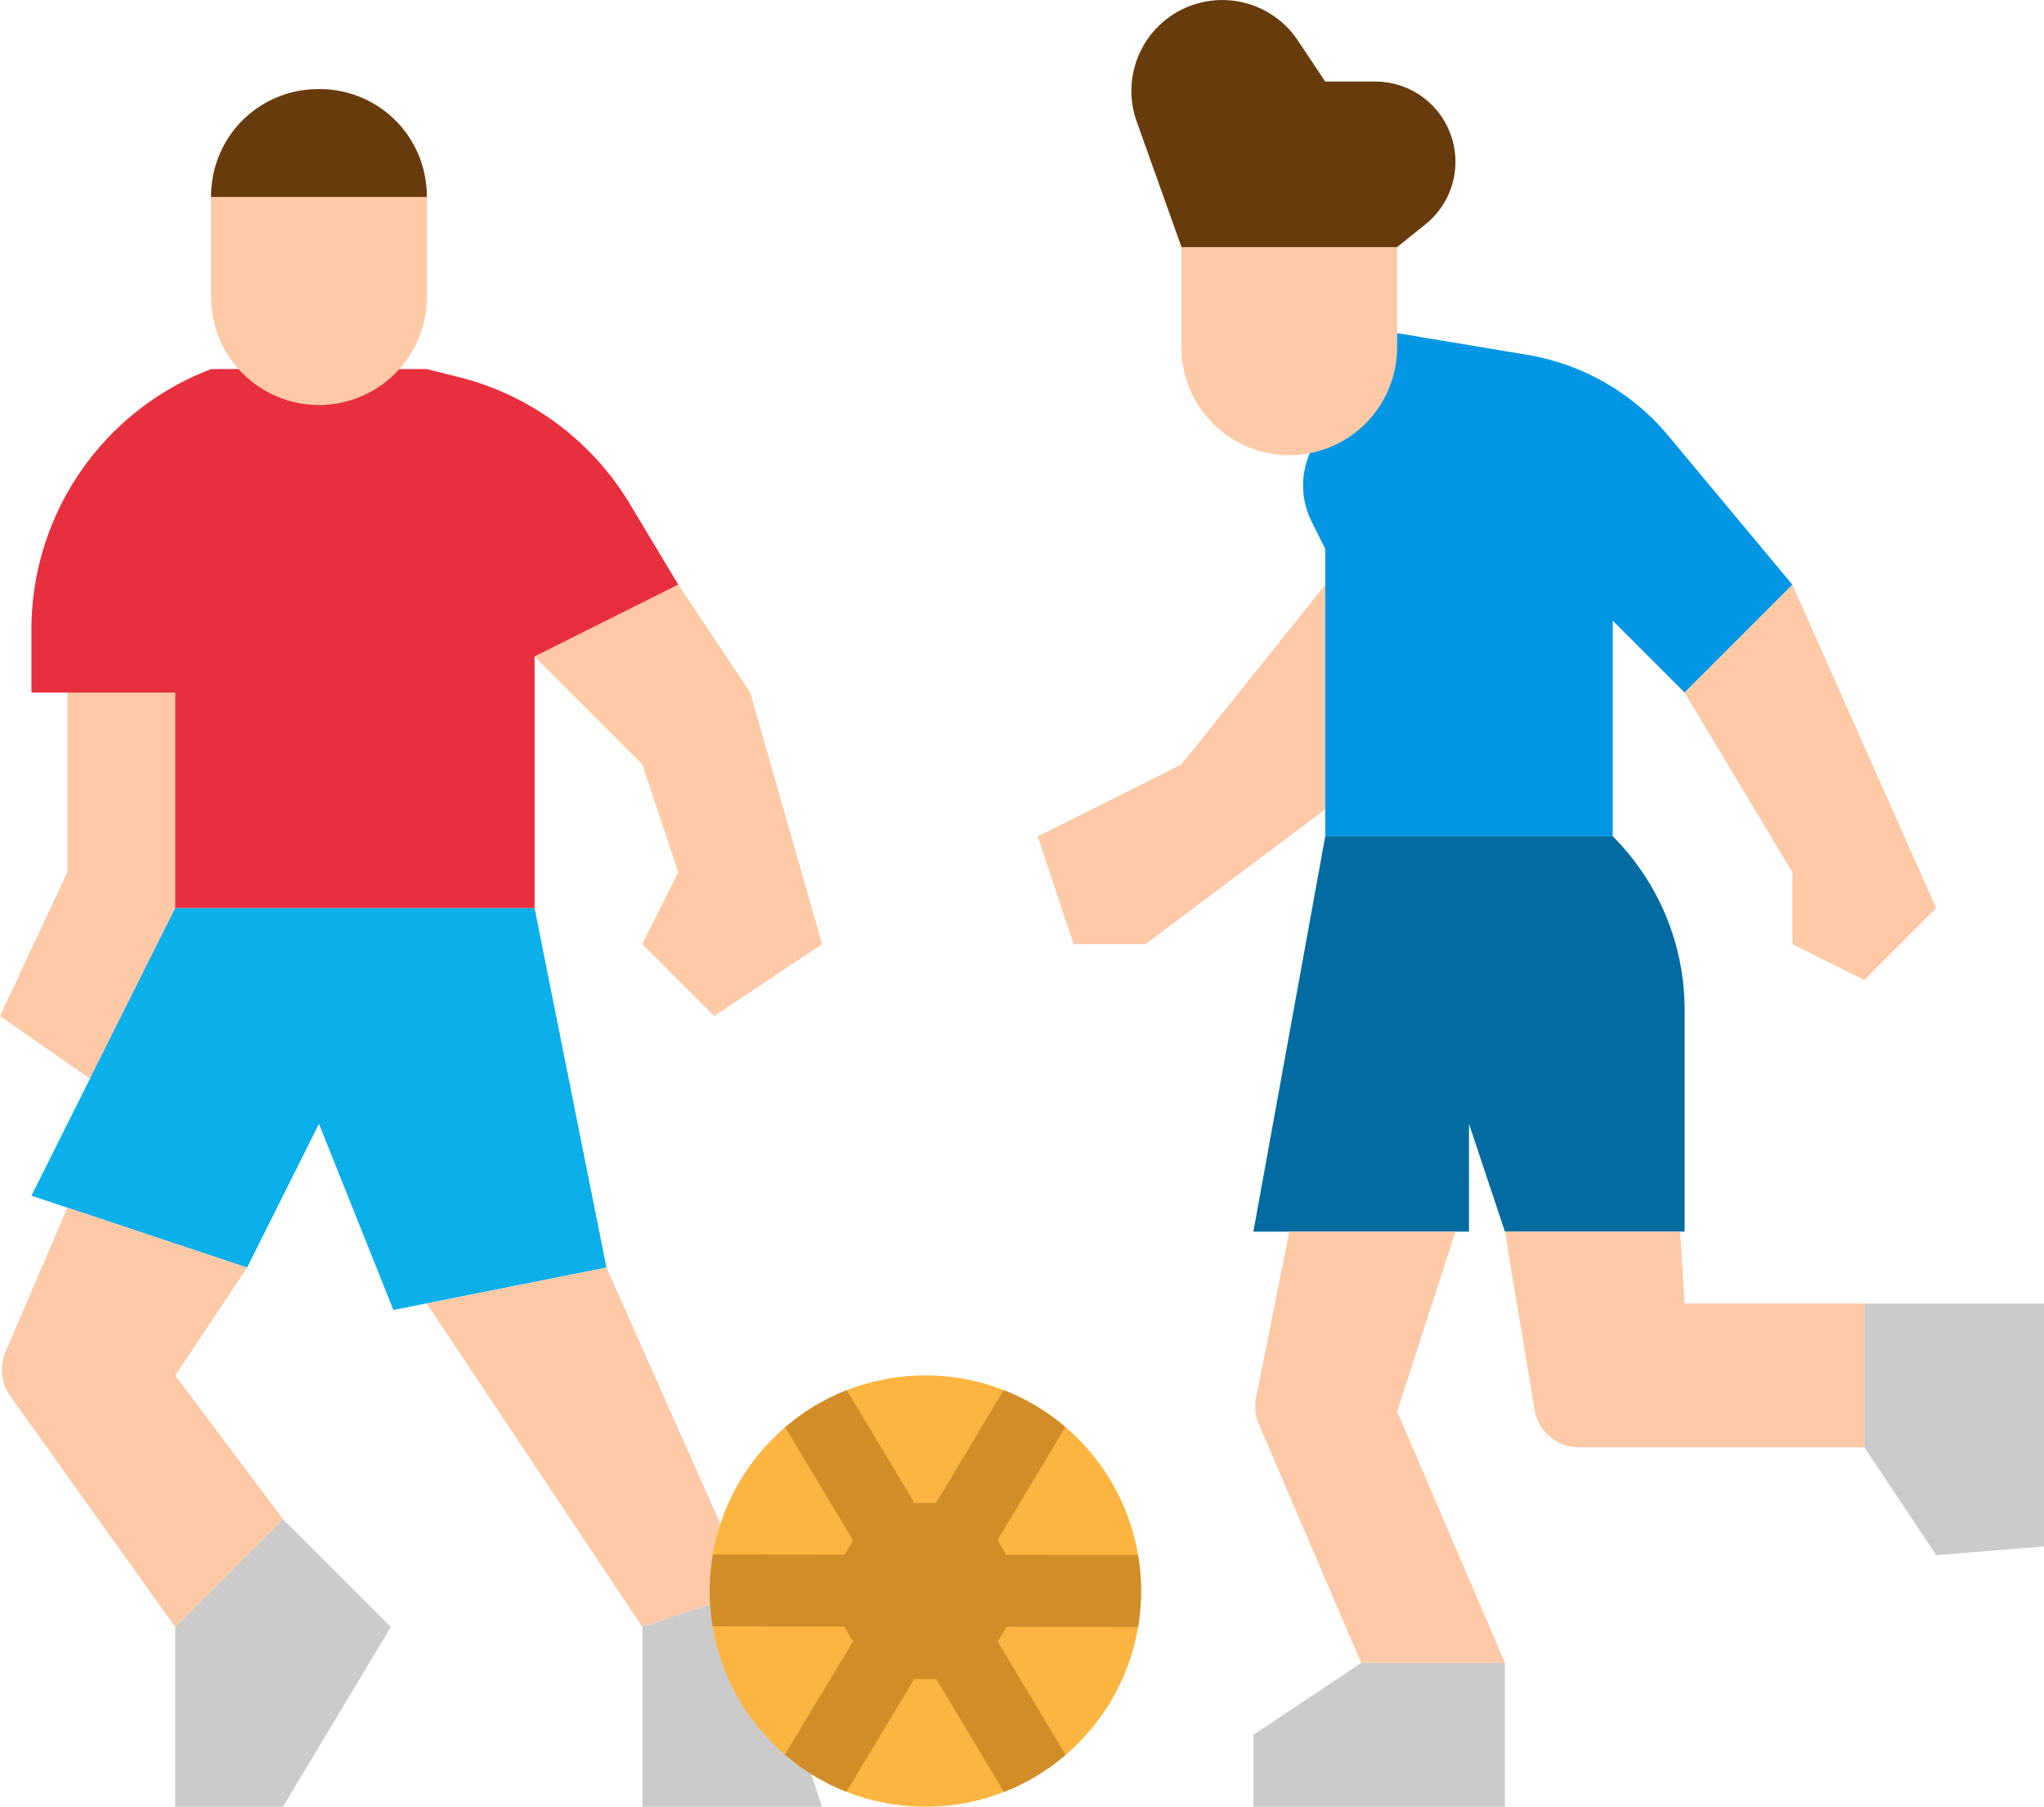 <svg xmlns="http://www.w3.org/2000/svg" width="196.445" height="173.628" viewBox="0 0 196.445 173.628">
  <g id="ic-sport" transform="translate(-33 -53.848)">
    <path id="Path_56" data-name="Path 56" d="M39.476,208v17.27L33,239.086l9.93,6.908,6.908-17.27V208Z" transform="translate(0 -87.597)" fill="#fdc9a6"/>
    <path id="Path_57" data-name="Path 57" d="M77.994,136l3.059.765a26.769,26.769,0,0,1,16.461,12.2l4.657,7.762-13.816,6.908V187.81H53.816V167.086H40v-6.055a26.768,26.768,0,0,1,16.827-24.854L57.27,136Z" transform="translate(-3.978 -46.683)" fill="#e82f3e"/>
    <path id="Path_58" data-name="Path 58" d="M291.632,184l-13.816,17.27L264,208.178l3.454,10.362h6.908l17.27-12.952Z" transform="translate(-131.266 -73.959)" fill="#fdc9a6"/>
    <path id="Path_59" data-name="Path 59" d="M332.109,128l12.5,2.084a22.451,22.451,0,0,1,13.557,7.771L370.1,152.178,359.741,162.54l-6.908-6.908v20.724H325.2V148.724l-1.306-2.612a7.771,7.771,0,0,1,.734-8.138Z" transform="translate(-164.835 -42.137)" fill="#0296e5"/>
    <g id="Group_4" data-name="Group 4" transform="translate(53.292 62.415)">
      <path id="Path_60" data-name="Path 60" d="M296,95.206v9.633a10.362,10.362,0,0,0,20.724,0V95.206a10.362,10.362,0,0,0-20.724,0Z" transform="translate(-202.742 -80.028)" fill="#fdc9a6"/>
      <path id="Path_61" data-name="Path 61" d="M80,84.051v9.633a10.362,10.362,0,0,0,20.724,0V84.051a10.362,10.362,0,0,0-20.724,0Z" transform="translate(-80 -73.689)" fill="#fdc9a6"/>
      <path id="Path_62" data-name="Path 62" d="M408,194.362l10.362,17.27v6.908l6.908,3.454,6.908-6.908L418.362,184Z" transform="translate(-266.387 -136.373)" fill="#fdc9a6"/>
    </g>
    <path id="Path_63" data-name="Path 63" d="M318.908,240,312,277.994h20.724V267.632l3.454,10.362h17.27V256.677A23.585,23.585,0,0,0,346.54,240Z" transform="translate(-158.542 -105.781)" fill="#026ca2"/>
    <path id="Path_64" data-name="Path 64" d="M315.69,328,312.5,343.955a4.321,4.321,0,0,0,.265,2.547l9.834,22.946h13.816L326.052,345.27,331.664,328Z" transform="translate(-158.778 -155.787)" fill="#fdc9a6"/>
    <path id="Path_65" data-name="Path 65" d="M402.54,348.724H375.111a4.317,4.317,0,0,1-4.259-3.608L368,328h16.838l.432,6.908h17.27Z" transform="translate(-190.364 -155.787)" fill="#fdc9a6"/>
    <path id="Path_66" data-name="Path 66" d="M53.816,256,40,283.632l3.454,1.151,17.27,5.756,6.908-13.816,7.155,17.889,20.477-4.073L88.356,256Z" transform="translate(-3.978 -114.873)" fill="#0bafea"/>
    <path id="Path_67" data-name="Path 67" d="M92.724,402.362l-10.362,17.27H72v-17.27L82.362,392Z" transform="translate(-22.162 -192.155)" fill="#cbcbcb"/>
    <path id="Path_68" data-name="Path 68" d="M56.978,328.423,50.07,338.785,60.432,352.6,50.07,362.963l-15.858-22.2a4.317,4.317,0,0,1-.455-4.21l5.951-13.885Z" transform="translate(-0.232 -152.757)" fill="#fdc9a6"/>
    <path id="Path_69" data-name="Path 69" d="M159.086,367.086,145.27,336,128,339.454l20.724,31.086Z" transform="translate(-53.984 -160.333)" fill="#fdc9a6"/>
    <path id="Path_70" data-name="Path 70" d="M176,411.454v17.27h17.27L186.362,408Z" transform="translate(-81.26 -201.247)" fill="#cbcbcb"/>
    <path id="Path_71" data-name="Path 71" d="M165.816,184l6.908,10.362,6.908,24.178-10.362,6.908-6.908-6.908,3.454-6.908-3.454-10.362L152,190.908Z" transform="translate(-67.622 -73.959)" fill="#fdc9a6"/>
    <path id="Path_72" data-name="Path 72" d="M322.362,424,312,430.908v6.908h24.178V424Z" transform="translate(-158.542 -210.339)" fill="#cbcbcb"/>
    <path id="Path_73" data-name="Path 73" d="M448,357.816l6.908,10.362,10.362-.832V344H448Z" transform="translate(-235.824 -164.879)" fill="#cbcbcb"/>
    <path id="Path_74" data-name="Path 74" d="M310.384,77.593H289.66l-4.308-12.075a8.734,8.734,0,0,1,15.493-7.779l2.631,3.947h4.805a7.709,7.709,0,0,1,4.826,13.721Z" transform="translate(-143.11 0)" fill="#683b0d"/>
    <path id="Path_75" data-name="Path 75" d="M100.724,84.051H80v-.094A10.268,10.268,0,0,1,90.268,73.689h.189a10.268,10.268,0,0,1,10.267,10.362Z" transform="translate(-26.708 -11.274)" fill="#683b0d"/>
    <circle id="Ellipse_4" data-name="Ellipse 4" cx="20.724" cy="20.724" r="20.724" transform="translate(101.216 186.029)" fill="#fbb540"/>
    <path id="Path_76" data-name="Path 76" d="M232.448,382.576a20.834,20.834,0,0,0-.29-3.467L217.8,379.1l7.37-12.283a20.567,20.567,0,0,0-5.928-3.553l-7.538,12.573-7.538-12.56a20.547,20.547,0,0,0-5.919,3.562l7.348,12.244-14.3-.017a20.927,20.927,0,0,0-.022,6.908l14.334.022-7.387,12.3a20.55,20.55,0,0,0,5.915,3.571l7.569-12.607,7.573,12.62a20.548,20.548,0,0,0,5.919-3.562L217.812,386l14.351.022a21.133,21.133,0,0,0,.285-3.45Z" transform="translate(-89.784 -175.824)" fill="#d18d28"/>
    <path id="Path_77" data-name="Path 77" d="M231.027,388.4h-9.77l-4.884,8.461,4.884,8.461h9.77l4.884-8.461Z" transform="translate(-104.202 -190.112)" fill="#d18d28"/>
  </g>
</svg>
